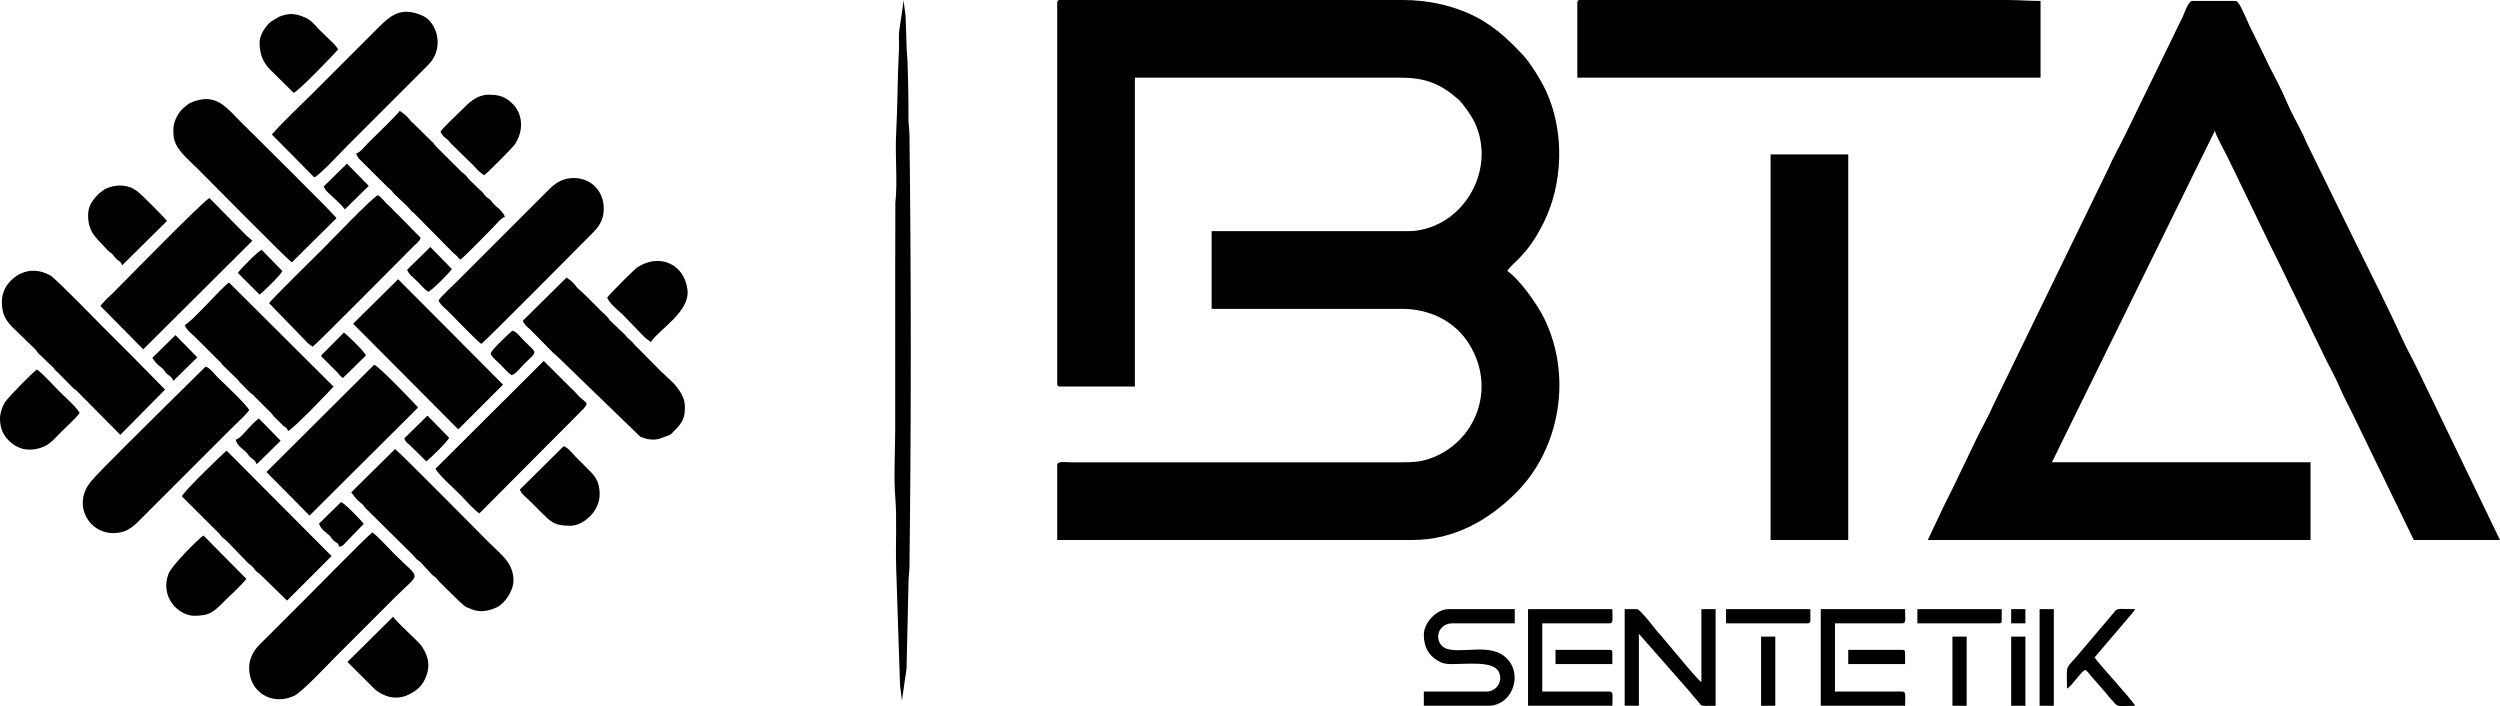 <?xml version="1.0" encoding="UTF-8"?>
<!DOCTYPE svg PUBLIC "-//W3C//DTD SVG 1.1//EN" "http://www.w3.org/Graphics/SVG/1.1/DTD/svg11.dtd">
<!-- Creator: CorelDRAW 2021 (64-Bit) -->
<svg xmlns="http://www.w3.org/2000/svg" xml:space="preserve" width="142.322mm" height="40.204mm" version="1.1" shape-rendering="geometricPrecision" text-rendering="geometricPrecision" image-rendering="optimizeQuality" fill-rule="evenodd" clip-rule="evenodd"
viewBox="0 0 12419.9 3508.42"
 xmlns:xlink="http://www.w3.org/1999/xlink"
 xmlns:xodm="http://www.corel.com/coreldraw/odm/2003">
 <g id="Layer_x0020_1">
  <g id="_2089545702016">
   <path fill="black" d="M5252.21 14.12l0 1891.93c0,10.84 3.28,14.12 14.12,14.12l371.8 0 0 -1534.25 1322.47 0c122.84,0 198.71,32.61 283.58,107.03 23.59,20.67 65.69,81.74 80.47,112.5 91.8,190.95 -0.43,417.49 -175.75,505.29 -38.49,19.28 -93.35,37.59 -150.66,37.59l-978.91 0 0 385.92 945.97 0c130.76,0 252.32,56.75 322.02,158.02 159.01,231.06 41.55,511.32 -188.36,587.45 -45.69,15.13 -79.2,16.96 -138.36,16.95l-1642.5 0c-21.53,-0.03 -65.89,-8.54 -65.89,14.12l0 371.8 1764.86 0c206.63,0 378.71,-98.91 514.16,-234.14 218.81,-218.46 282.46,-580.3 138.51,-870.34 -32.05,-64.58 -119.27,-190.07 -182.04,-232.11 31.03,-46.34 98.32,-74.35 180.41,-238.46 98.07,-196.06 105.91,-455.29 11,-658.9 -22.92,-49.18 -76.61,-136.18 -112.52,-174.56 -81.43,-87 -159.82,-159.75 -275.18,-209.57 -88.12,-38.07 -197.18,-64.51 -321.41,-64.51l-1703.68 0c-10.84,0 -14.12,3.27 -14.12,14.12z"/>
   <path fill="black" d="M9577.3 2682.59l1901.33 0 0 -385.92 -1284.81 0 809.48 -1647.21c5.83,25.03 47.71,100.34 61.2,127.05l214.9 443.99c11.42,22.84 19.96,39.91 31.37,62.74l247.86 509.85c20.15,40.29 44.57,83.59 62.54,125.71 19.7,46.14 39.38,82.85 61.39,126.86l309.05 636.92 428.28 0 -406.29 -840.88c-26.45,-57.08 -58.29,-110.5 -83.11,-166.33 -49.48,-111.28 -186.71,-387.35 -244.78,-503.51l-224.4 -458.03c-8.25,-16.49 -12.8,-30.46 -20.26,-45.61 -26.24,-53.28 -59.89,-111.14 -82.8,-166.64 -23.72,-57.46 -54.84,-113.6 -82.01,-167.42l-81.56 -167.87c-7.56,-15.11 -13.37,-25.55 -20.41,-40.76 -7.56,-16.3 -10.7,-26.41 -18.77,-42.42 -12.31,-24.42 -33.07,-78.4 -48.67,-78.4l-216.48 0c-17.8,0 -38.85,60.6 -45.71,76.66l-286.81 588.55c-26.98,56.22 -58.87,109.92 -83,166.44l-163.35 335.5c-27.85,55.68 -53.2,111.09 -81.58,167.86l-326.52 671.22c-24.12,56.52 -56.02,110.23 -83,166.44l-120.72 251.07c-14.22,28.2 -28.26,56.46 -42.37,84.7l-80.01 169.43z"/>
   <path fill="black" d="M7835.97 14.12l0 371.8 2301.37 0 0 -381.21c-60.49,0 -103.76,-4.7 -164.72,-4.7l-2122.54 0c-10.85,0 -14.12,3.27 -14.12,14.12z"/>
   <polygon fill="black" points="8796.05,2682.59 9181.97,2682.59 9181.97,767.12 8796.05,767.12 "/>
   <path fill="black" d="M1237.75 3317.93c0,119.66 111.6,188.84 220.44,140.44 41.67,-18.52 166.19,-152.92 206.66,-193.38 67.82,-67.82 132.19,-132.19 200.01,-200.01 34.09,-34.09 64.73,-64.74 98.83,-98.83 128.26,-128.26 129.01,-80.42 -4.7,-214.14 -26.56,-26.56 -83.34,-89.6 -109.42,-107.07 -20.46,13.71 -295.96,293.61 -321.2,318.85l-240.09 239.95c-25.39,25.18 -50.53,65.83 -50.53,114.2z"/>
   <path fill="black" d="M1237.75 2037.82c-5.72,-21.43 -133.75,-140.8 -158.83,-165.89 -15.42,-15.41 -36.68,-44.99 -57.66,-50.59l-184.72 182.36c-73.93,73.93 -338.91,332.21 -386.27,390.28 -102.63,125.84 12.2,293.97 165.2,246.09 0.48,-0.16 1.76,-0.58 2.24,-0.73l7 -2.57c23.44,-10.04 46.04,-29.34 63.6,-47.11l458.85 -458.88c23.33,-23.33 75.04,-69.73 90.59,-92.96z"/>
   <path fill="black" d="M9.41 1496.6c0,57.36 12.63,86.18 48.89,125.24l114.5 111.4c11.23,10.12 7.84,10.25 16.76,20.9l59.93 57.73c19.85,14.9 18.91,24.37 39.65,40.37l74.57 76.04c10.64,8.94 10.76,5.52 20.89,16.76l213.11 215.16 222.34 -224.76 -150.57 -152.92c-52.13,-52.13 -100.82,-100.82 -152.95,-152.95 -26.7,-26.7 -239.43,-245.72 -266.27,-260.84 -48.69,-27.42 -100.87,-32.53 -150.88,-8.06 -28.97,14.17 -63.1,46.21 -75.4,75.2 -7.83,18.44 -14.56,35.33 -14.56,60.75z"/>
   <path fill="black" d="M861.25 644.76c0,34.46 1.49,46.67 12.99,71.73 19.48,42.47 70.15,84.35 108.2,122.4 38.89,38.9 445.6,450.35 467.1,464.75l222.35 -220.03c-16.35,-23.88 -434.42,-436.77 -484.73,-487.09 -54.65,-54.64 -98.64,-112.99 -180.76,-103.18 -25.12,3 -57.67,13.47 -73.29,25.62l-25.91 21.14c-25.28,25.25 -45.95,65.7 -45.95,104.65z"/>
   <path fill="black" d="M2179.01 1491.89c5.49,20.56 33.23,40.29 48.24,55.3 33.63,33.63 142.16,146.87 163.55,161.19 22.43,-15.02 496.48,-494.15 540.05,-537.69 29.09,-29.07 61.39,-60.86 67.3,-111.66 12.03,-103.43 -60.41,-181.29 -159.88,-174.23 -53.83,3.81 -86.94,32.32 -116.85,62.33l-362.38 362.38c-30.96,30.96 -58.47,58.47 -89.42,89.42 -23.33,23.33 -75.04,69.72 -90.6,92.95z"/>
   <path fill="black" d="M1350.7 668.29l210.63 212.94c23.39,-7.2 144.98,-137.92 164.71,-157.65l400.07 -399.99c86.59,-85.03 43.07,-214.22 -25.65,-245.04 -120.23,-53.93 -171.3,8.93 -249.71,87.34l-301.2 301.21c-65.07,65.07 -140.03,133.53 -198.85,201.19z"/>
   <path fill="black" d="M1744.87 2446.1c6.7,9.42 27.45,35.55 35.41,42.22 41.96,35.12 14.2,13.26 37.38,37.92l234.37 231.55c26.12,33.12 22.53,20.49 38.66,36.63l54.16 58.8c17.32,19.12 10.35,1.49 38.16,37.13l59.2 58.47c11.92,9.02 26.67,29.34 60.64,57.23 17.77,14.58 14.3,9.84 30.79,16.55 1.2,0.49 8.11,3.58 12.69,5.32 39.88,15.21 81.83,7.58 120.63,-10.33 41.13,-18.99 83.85,-82.88 83.85,-132.64 0,-88.94 -58.63,-126.88 -121.19,-189.43 -38.89,-38.9 -445.59,-450.35 -467.09,-464.75l-217.66 215.32z"/>
   <path fill="black" d="M2596.71 1594.27c12.25,22.12 17.61,26.04 36.15,41.48l116.73 118.58c8.75,7.93 12.65,9.25 20.22,17.44l410.32 397.03c0.58,0.26 1.83,0.81 2.43,1.08 27.68,12.73 62.47,18.15 91.97,10.25l51.76 -18.85c9.17,-4.83 13.72,-11.17 21.06,-18.67 29.17,-29.78 55.3,-53.42 55.3,-114.19 0,-29.53 -4.43,-43.74 -12.95,-62.35 -8.58,-18.74 -18.49,-30.58 -29.34,-45.96 -12.76,-18.08 -60.64,-59 -78.48,-76.83l-114.64 -115.97c-16.9,-13.33 -19.28,-24.64 -39.63,-40.38 -20.2,-15.64 -17.51,-22.6 -37.57,-37.73l-59.86 -57.81c-7.16,-7.93 -6.81,-11.47 -16.96,-20.69 -41.58,-37.84 -104.27,-106.28 -138.48,-134.49 -16.11,-13.28 -16.4,-27.8 -60.39,-57.26l-217.65 215.33z"/>
   <path fill="black" d="M1336.58 1506.01l185.48 191.03c7.52,9.08 22.02,19.43 31.01,25.46 21.83,-14.62 441.39,-439.2 504.75,-502.39 12.47,-12.43 26.91,-20.64 31.77,-38.83l-116.61 -118.7c-4.32,-3.94 -3.28,-2.66 -7.53,-6.59l-7.16 -6.96c-9.24,-9.66 -14.25,-16.85 -25.48,-26.28 -16.78,-14.09 -11.91,-10.27 -25.69,-26.08 -9.5,-10.91 -17.99,-19.57 -29.31,-27.16 -22.92,6.12 -255.83,248.77 -271.79,264.73 -23.75,23.75 -256.09,251.87 -269.43,271.78z"/>
   <path fill="black" d="M2163.72 2328.44c5.28,16.55 66.17,76.28 77.1,85.26l54.76 53.48c20.03,22.03 61.95,67.66 85.8,83.63l467.1 -469.45c99.87,-99.87 68.99,-61.79 15.61,-126.21l-162.68 -162.04 -537.69 535.34z"/>
   <path fill="black" d="M903.61 2466.1l176.9 176.07c8.7,7.2 9.08,9.49 15.4,17.54 12.86,16.39 22.9,19.03 34.26,31.63l94.77 98.18c13.59,16.22 20.84,13.87 34.44,31.45 7.05,9.12 5.48,9.69 14.8,18.13 9.57,8.67 10.1,6.18 18.44,14.5l133.38 130.18 221.19 -221.19 -521.22 -523.57c-13.76,9.41 -216.51,205.14 -222.36,227.08z"/>
   <path fill="black" d="M498.87 1520.13l212.92 215.36 541.25 -538.91c-8.11,-10.65 -17.82,-15.51 -28.32,-25.8l-184.64 -187.15c-48.68,32.6 -408.99,401.94 -474.15,467.09 -19.44,19.44 -53.43,49.06 -67.06,69.42z"/>
   <polygon fill="black" points="1754.28,1608.38 2276.68,2133.12 2499.04,1910.75 1977.81,1387.18 "/>
   <path fill="black" d="M1323.63 2344.89l214.16 216.49 538.85 -536.51c-9.4,-13.74 -196.03,-207.18 -217.66,-212.96l-535.35 532.97z"/>
   <path fill="black" d="M1769.56 762.42c4.02,15.07 13.82,26.77 24.57,36.62l132.16 131.39c34.91,28.61 14.62,15.3 32.6,33.28l67.59 64.19c14.26,17.11 13.37,17.6 30.26,30.92l196.44 198.9c8.84,7.74 9.71,6.78 17.67,15.26 9.7,10.34 3.03,7.58 16.41,16.54 21.39,-14.32 129.91,-127.56 163.55,-161.19 15.41,-15.41 36.67,-44.99 57.66,-50.59 -6.93,-25.94 -49.92,-56.57 -59.25,-67.82 -6.78,-8.19 -5.79,-9.84 -14.84,-18.12 -9.59,-8.78 -9.85,-6.23 -18.72,-14.22 -14.6,-13.17 -12.39,-19.45 -31.61,-34.28l-50.4 -48.44c-6.68,-6.06 -8.77,-10.68 -14.84,-18.1 -13.01,-15.92 -22.55,-17.35 -34.32,-31.56l-115.55 -115.06c-6.7,-6.04 -8.78,-10.67 -14.84,-18.1l-99.48 -98.18c-18.68,-14.42 -16.34,-18.36 -31.9,-33.98 -10.29,-10.34 -25.12,-21.5 -36.66,-29.23 -14.08,21.02 -125.85,128.19 -158.83,161.19 -15.42,15.41 -36.68,44.99 -57.66,50.6z"/>
   <path fill="black" d="M917.73 1614.25c7.09,26.54 50.67,56.71 59.28,67.79l112.91 112.99c10.02,8.3 8.16,8.47 15.35,17.58l66.68 65.1c16.26,12.82 13.82,18.57 29.49,31.7l32.64 33.25c11.77,12.69 23.7,16.94 34.71,31.17l65.89 65.89c14.24,11 18.49,22.94 31.18,34.71l33.25 32.65c15.6,18.57 25.77,12.44 31.61,34.28 22.17,-5.93 217.55,-208.73 225.9,-221.19l-518.87 -516.52c-36.65,23.98 -191.65,203.03 -220.02,210.61z"/>
   <path fill="black" d="M4447.44 1355.41l0 771.83c0,104.1 -8.01,243.56 0.24,343.31 8.89,107.42 0.89,229.78 4.3,343.96l19.23 587.88c1.77,21.87 8.67,58.35 9.16,80.26l23.28 -160.26 9.65 -423.32c-0.08,-35.31 4.54,-55.29 4.9,-84.52 8.65,-700.06 8.65,-1446.39 0,-2146.45 -0.36,-28.61 -5.04,-45.61 -4.91,-79.81 0.28,-73.57 -1.78,-277.83 -8.71,-339.55l-5.64 -168.49c-1.78,-21.86 -8.68,-58.34 -9.17,-80.25l-22.84 156c-2.95,26.26 0.78,57.26 -0.66,84.05 -7.86,145.55 -6.62,283.76 -14.17,423.52 -6.11,113.14 7.84,238.93 -3.99,344.27l-0.69 347.58z"/>
   <path fill="black" d="M8071.29 3506.18l70.59 0 0 -357.68 257.44 293.21c8.75,10.35 8.82,12.89 19,23.35 47.6,48.9 9.28,41.12 104.77,41.12l0 -480.03 -70.6 0 0 362.38c-16.96,-11.36 -63.54,-68.61 -81.11,-88.32l-115.86 -138.27c-7.3,-9.03 -12.92,-13.11 -20.21,-22.15 -14.29,-17.73 -87.32,-113.64 -102.84,-113.64l-61.18 0 0 480.03z"/>
   <path fill="black" d="M7073.55 3153.21c0,58.66 22.09,101.4 68.92,128.74 22.98,13.4 36.97,17.51 72.15,17.27 88.23,-0.58 203.78,-15.17 230.74,37.58 23.4,45.75 -8.84,98.79 -61.2,98.79l-310.62 0 0 70.59 320.02 0c129.55,0 183.19,-182.33 66.95,-255.19 -92.99,-58.29 -262.51,16.87 -305.23,-52.46 -28.78,-46.7 4.29,-101.79 59.45,-101.79l310.62 0 0 -70.59 -329.44 0c-58.9,0 -122.36,67.44 -122.36,127.07z"/>
   <path fill="black" d="M2188.42 654.18c17.1,32.31 21.06,25.34 37.87,42.13 4.85,4.84 7.81,9.68 12.8,15.43l109.56 106.94c22.41,22.38 27.34,32.63 56.25,51.99 15.31,-10.25 140.44,-134.46 154.54,-156.08 41.91,-64.25 39.1,-147.05 -12.08,-198.17 -35.74,-35.7 -65.82,-45.78 -118.94,-45.78 -62.84,0 -102.59,43.76 -135.31,76.48 -26.1,26.11 -87.51,81.38 -104.71,107.07z"/>
   <path fill="black" d="M3016.73 1477.77c5.91,25.34 56.42,66.36 75.97,84.05l108.66 112.54c8.81,8.12 22.61,18.4 31.87,24.61 43.09,-64.35 196.88,-150.82 181.92,-261.62 -17.45,-129.18 -141.52,-178.81 -247.71,-110.09 -15.33,9.92 -140.14,134.73 -150.7,150.5z"/>
   <path fill="black" d="M1726.04 3288.53l140.25 139.76c40.3,30.13 88.44,46.71 139.63,31.99 16.1,-4.63 7.88,-2.63 17.07,-6.59 36.3,-15.64 67.28,-36.77 87.21,-77.5 28,-57.26 22.42,-108.11 -11.98,-161 -12.77,-19.61 -30.65,-34.59 -47.45,-51.39 -24.71,-24.71 -81.28,-75.56 -97.65,-100.01l-227.07 224.74z"/>
   <path fill="black" d="M-0 2080.18c0,54.85 21.24,93.55 63.02,125.23 41.66,31.58 88.17,33.26 130.9,21.85 52.38,-13.97 75.04,-46.6 108.45,-80.01 23.79,-23.79 77.12,-71.66 92.95,-95.3 -5.3,-19.84 -83.11,-90.17 -102.36,-109.42 -26.56,-26.56 -83.34,-89.6 -109.42,-107.07 -17.67,11.84 -135.25,129.08 -158.09,161.94 -12.68,18.25 -25.45,53.65 -25.45,82.79z"/>
   <path fill="black" d="M2582.59 2431.98c6.54,21.29 32.44,39.51 47.05,54.11 18.4,18.4 33.36,33.36 51.77,51.77 54.32,54.33 69.62,74.12 151.77,74.12 63.99,0 145.9,-70.86 145.9,-155.31 0,-74.84 -31.57,-99.82 -69.42,-137.65 -18.4,-18.4 -33.36,-33.37 -51.77,-51.78 -15.42,-15.41 -36.68,-44.99 -57.66,-50.59l-217.65 215.32z"/>
   <path fill="black" d="M964.79 3059.09c79.29,0 97.08,-19.43 156.48,-78.84 25.65,-25.64 85.44,-79.44 102.36,-104.71l-212.92 -215.35c-21.95,14.32 -157.69,147.75 -173.78,191.03 -43.48,116.91 51.55,207.87 127.86,207.87z"/>
   <path fill="black" d="M1289.52 211.78c0,54.54 16.71,98.79 53.41,134.85l116.02 114.58c21.93,-5.86 212.96,-204.19 221.19,-216.49 -6.43,-9.61 -12.21,-15.22 -20.78,-26.28l-78.85 -76.47c-20.73,-25.15 -39.76,-44.51 -66.19,-55.44 -0.56,-0.23 -1.83,-0.68 -2.4,-0.93 -46.17,-19.91 -76.65,-21.34 -125.02,-2.41l-41.49 24.47c-27.76,23.91 -55.9,66.91 -55.9,104.11z"/>
   <path fill="black" d="M437.68 1068.32c0,89.47 42.73,113.11 92.92,170.63 10.8,12.38 18.08,14.15 27.84,23.93 11.01,11.04 9.84,15.91 24.44,27.32 18.77,14.69 12.43,5.26 24.23,27.55l222.35 -220.03c-9.83,-14.35 -133.19,-139.46 -152.44,-151.08l-6.01 -3.4c-16.26,-9.62 -14.11,-11.03 -41.08,-17.59 -36.58,-8.91 -72.44,-2.61 -108.86,13.57l-29.84 22.65c-26.19,26.42 -53.56,56.64 -53.56,106.46z"/>
   <path fill="black" d="M7591.24 3506.18l418.86 0c0,-48.62 6.79,-70.59 -14.12,-70.59l-334.14 0 0 -338.86 334.14 0c20.91,0 14.12,-21.96 14.12,-70.59l-418.86 0 0 480.03z"/>
   <path fill="black" d="M9045.48 3506.18l418.86 0c0,-48.62 6.8,-70.59 -14.12,-70.59l-334.14 0 0 -338.86 334.14 0c20.92,0 14.12,-21.96 14.12,-70.59l-418.86 0 0 480.03z"/>
   <path fill="black" d="M10269.12 3421.47c27.97,-18.74 61.28,-75.28 89.42,-94.13 14.02,9.39 14.79,12.29 25.53,26.24l74.53 85.48c11.25,11.56 12.78,16.76 23.48,28.28 5.98,6.43 8.25,7.79 13.59,14.65 29.07,37.32 29.92,24.18 112.3,24.18 -33.93,-50.66 -178.76,-204.74 -202.38,-240.02l177.67 -208.26c8.37,-8.95 18.4,-22.33 24.71,-31.76 -95.69,0 -86.22,-9.29 -112.34,24.15l-190.05 224.1c-13.74,14.43 -34.66,34.52 -36.62,52.8 -2.57,24.07 0.15,68.02 0.15,94.27z"/>
   <polygon fill="black" points="10132.64,3506.18 10203.24,3506.18 10203.24,3026.15 10132.64,3026.15 "/>
   <path fill="black" d="M8574.86 3096.73l404.74 0c10.85,0 14.12,-3.27 14.12,-14.12l0 -56.47 -418.86 0 0 70.59z"/>
   <path fill="black" d="M9525.53 3096.73l404.74 0c10.85,0 14.12,-3.27 14.12,-14.12l0 -56.47 -418.86 0 0 70.59z"/>
   <path fill="black" d="M2437.86 1755.44c0,14.54 37.52,44.58 48.24,55.3 18.2,18.2 34.84,39.24 55.3,52.94 21.4,-5.72 44.18,-37.13 60,-52.94 70.17,-70.17 70.31,-49.7 2.35,-117.65 -15.41,-15.42 -36.67,-44.99 -57.65,-50.6 -10.51,7.03 -108.25,99.05 -108.25,112.95z"/>
   <path fill="black" d="M2008.43 2177.85c5.03,15.66 12.87,21.45 24.02,30.06l85.37 84.05c12.16,-8.15 107.92,-98.8 112.96,-117.66l-107.09 -109.4 -115.26 112.95z"/>
   <path fill="black" d="M1584.86 2601.43c8.46,28.53 38.78,46.63 49.45,56.39 12.93,11.83 11.27,17.13 23.64,28.13 14.06,12.49 21.23,8.39 26.9,29.58 19.8,-1.65 21.75,-9.51 34.16,-22.32l88.21 -90.63c-8.19,-12.24 -94.33,-103.27 -112.96,-108.25l-109.4 107.09z"/>
   <path fill="black" d="M1595.43 1769.56l79.97 80.05c10.59,12.29 13.95,18.61 28.27,28.2l114.1 -111.8c-5.9,-19.36 -96.94,-105.76 -109.4,-114.1l-98.2 99.46c-13.1,11.93 -4.47,-1.23 -14.75,18.2z"/>
   <path fill="black" d="M2022.55 1340.14c6.64,21.7 34.38,41.43 49.39,56.45 18.2,18.2 34.85,39.24 55.3,52.94 17.67,-4.72 105.85,-95.32 117.66,-112.96l-107.09 -109.39 -115.26 112.95z"/>
   <path fill="black" d="M1181.27 1355.41l108.25 108.25c12.16,-8.15 107.92,-98.8 112.96,-117.66l-102.39 -104.68c-19.57,5.95 -110.54,101.75 -118.81,114.1z"/>
   <path fill="black" d="M1608.4 925.98c6.75,22.13 36.33,43.39 51.74,58.81 18.2,18.2 39.25,34.84 52.95,55.29l118.8 -116.5 -108.25 -110.55 -115.25 112.95z"/>
   <path fill="black" d="M1171.87 2183.72c2.37,28.49 39.87,51.4 50.7,62.24 13.51,13.51 9.49,16.88 26.54,29.95 19.21,14.72 15.11,9.04 26.3,30.18l118.8 -116.51 -108.25 -110.55c-21.61,14.85 -38.25,35.89 -56.45,54.1 -15.41,15.41 -36.67,44.99 -57.65,50.6z"/>
   <path fill="black" d="M756.56 1777.83c29.06,42.81 40.06,40.93 54.16,56.39 12.3,13.5 7.74,14.89 24.23,27.53 19.22,14.73 15.12,9.04 26.3,30.18l118.81 -116.5 -108.25 -110.55 -115.26 112.95z"/>
   <polygon fill="black" points="9991.45,3506.18 10062.05,3506.18 10062.05,3162.62 9991.45,3162.62 "/>
   <polygon fill="black" points="8748.99,3506.18 8819.59,3506.18 8819.59,3162.62 8748.99,3162.62 "/>
   <polygon fill="black" points="9699.66,3506.18 9770.26,3506.18 9770.26,3162.62 9699.66,3162.62 "/>
   <path fill="black" d="M9181.97 3299.11l282.38 0 0 -56.47c0,-10.85 -3.27,-14.12 -14.12,-14.12l-268.26 0 0 70.59z"/>
   <path fill="black" d="M7727.73 3299.11l282.38 0 0 -56.47c0,-10.85 -3.27,-14.12 -14.12,-14.12l-268.26 0 0 70.59z"/>
   <polygon fill="black" points="9991.45,3096.73 10062.05,3096.73 10062.05,3026.15 9991.45,3026.15 "/>
  </g>
 </g>
</svg>
